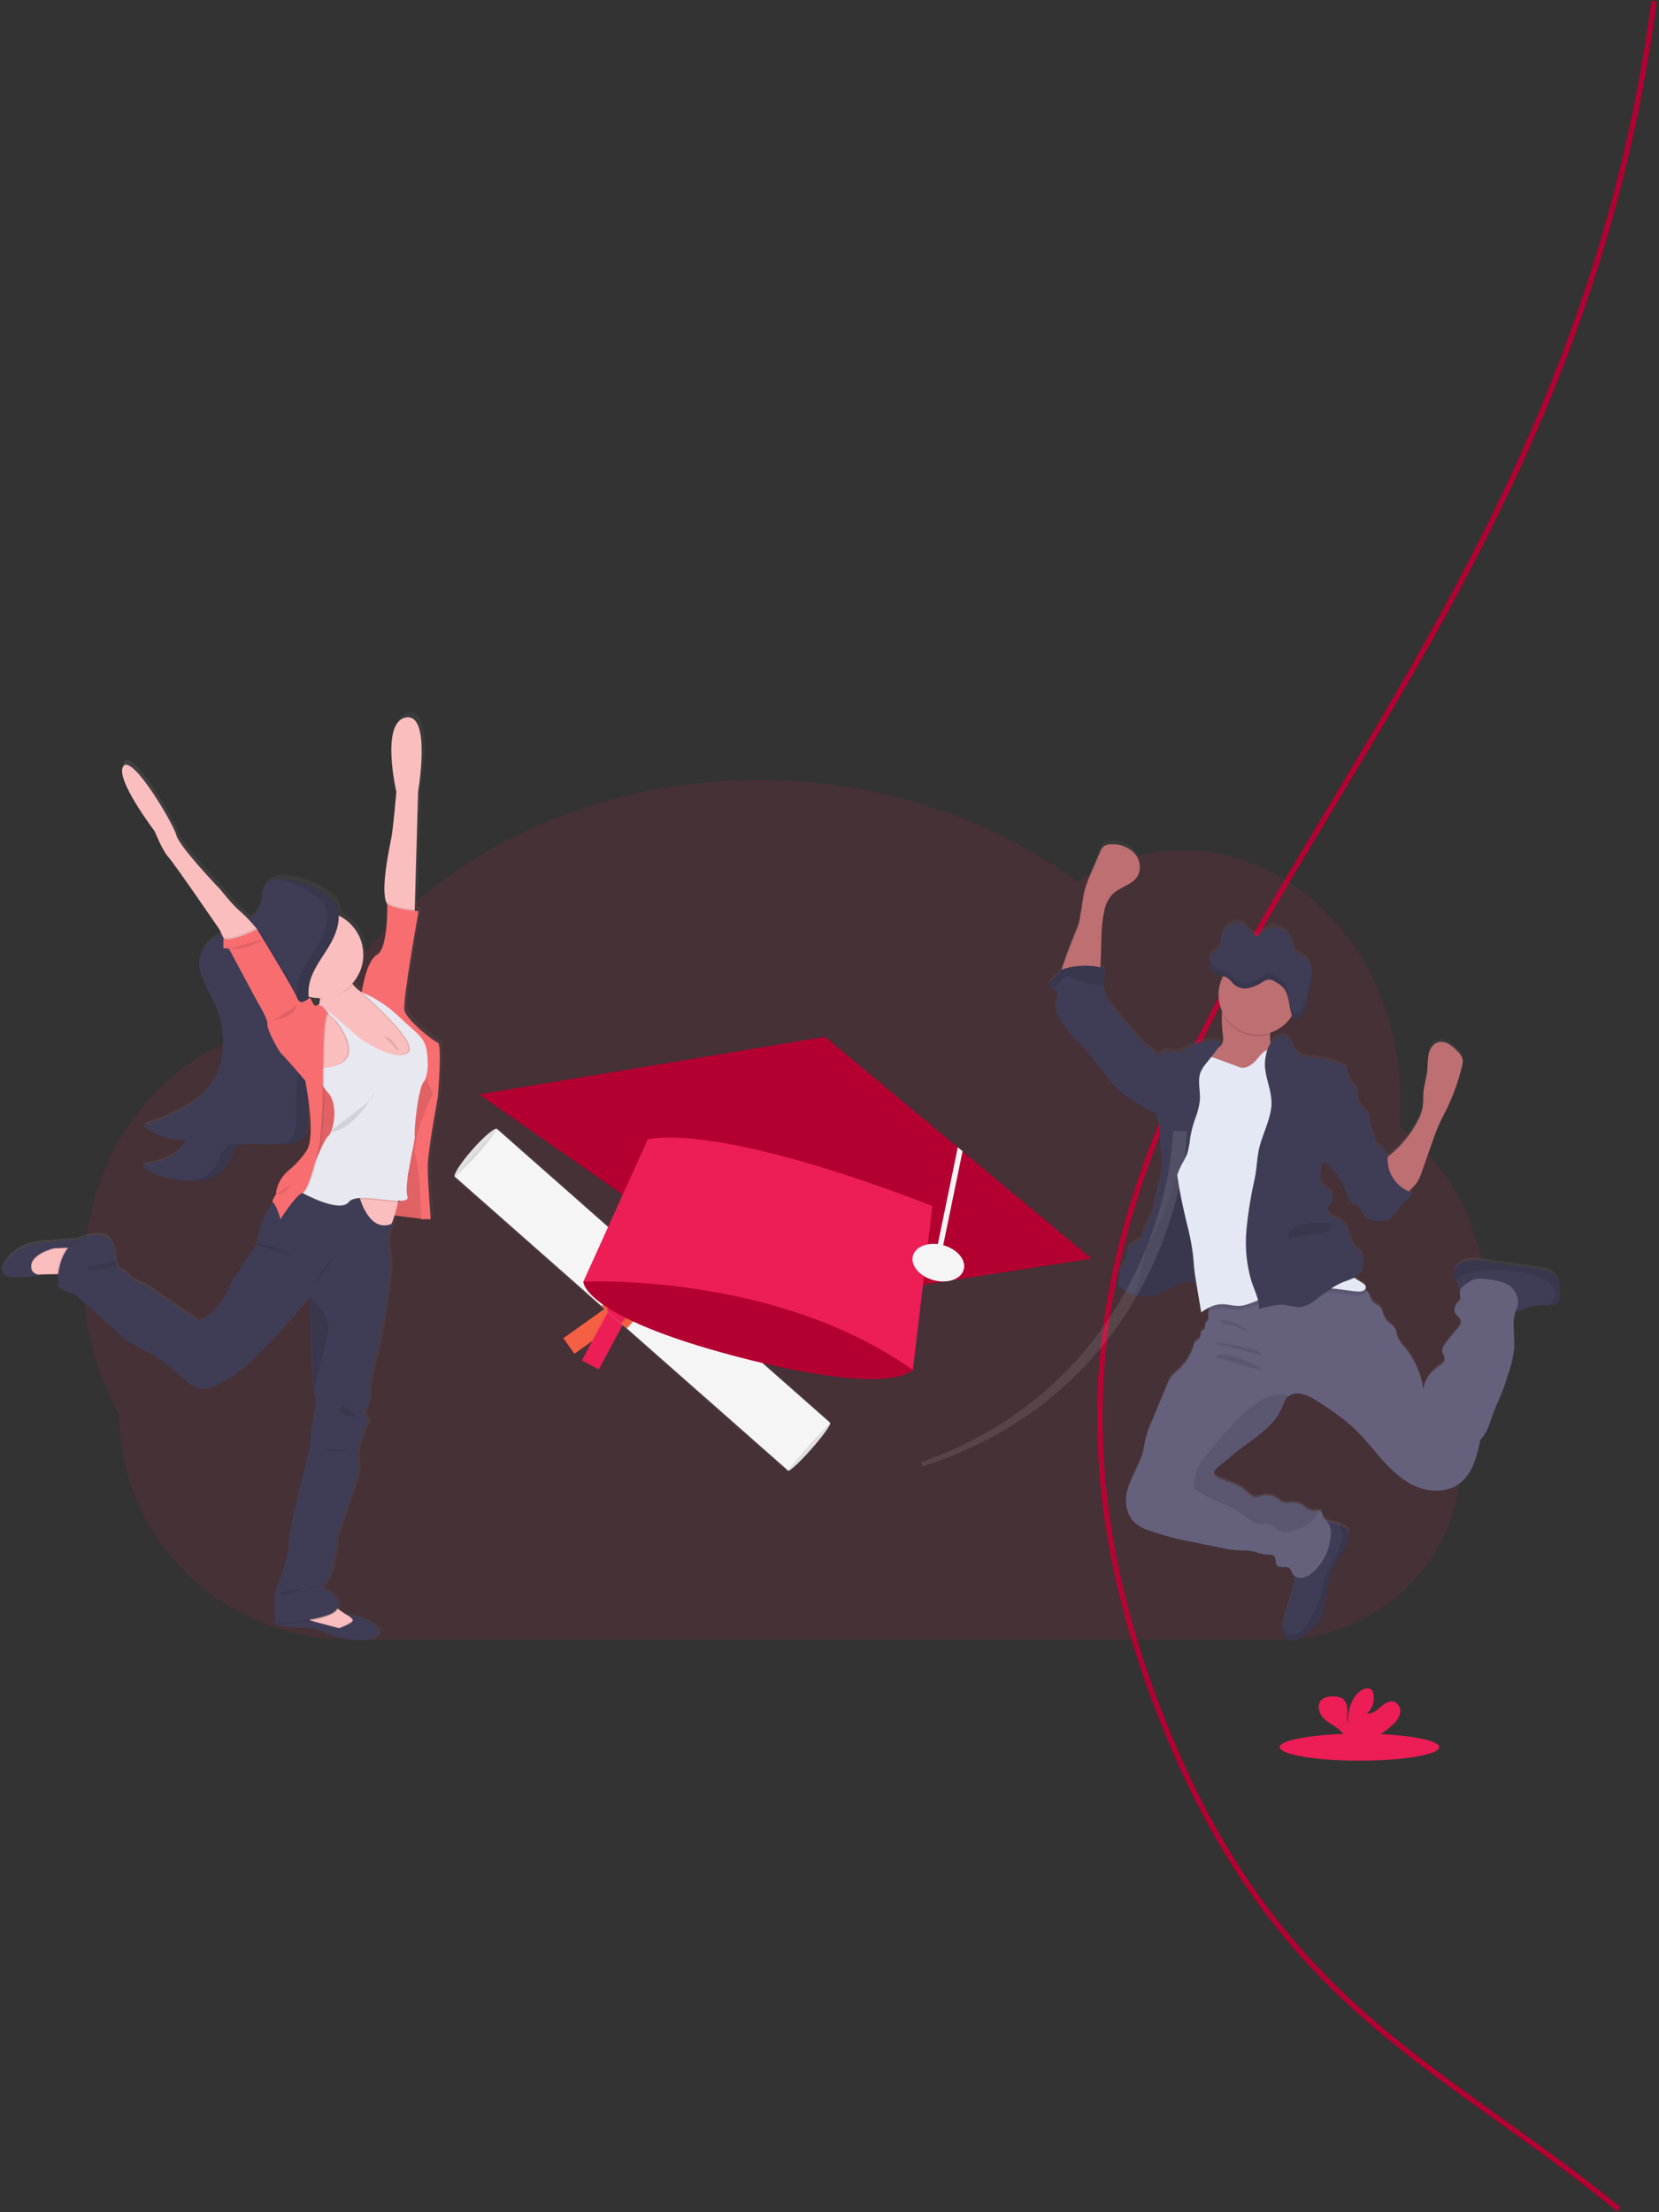 <svg width="619" height="825" viewBox="0 0 619 825" fill="none" xmlns="http://www.w3.org/2000/svg">
<rect x="0" y="0" width="619" height="825" fill="#333333" stroke="none"/>
<path d="M617.158 0.402C578.314 295.094 341.482 390.472 430.065 631.98C472.221 746.912 535.798 768.196 604 824.001" stroke="#B40031" stroke-width="2"/>
<g opacity="0.1">
<path d="M346.97 516.566C357.116 515.912 369.705 508.13 379.493 504.689C391.078 500.626 402.708 496.717 414.385 492.962C455.035 479.884 496.121 468.74 537.642 459.531C541.517 458.669 545.398 457.828 549.285 457.008C543.502 442.583 534.138 429.869 522.079 420.066C522.38 416.827 522.533 413.578 522.538 410.317C522.538 358.852 486.163 317.131 441.275 317.131C427.278 317.166 413.587 321.23 401.837 328.837C370.066 305.207 328.6 290.906 283.23 290.906C218.762 290.906 162.167 319.784 130.098 363.27L280.815 392.06L373.252 409.71C267.872 413.266 162.167 416.801 57.09 408.454C28.485 439.754 23.46 489.554 45.098 527.331C45.098 529.195 45.167 531.043 45.291 532.875C47.968 533.742 50.552 534.583 52.871 535.133C90.094 544.022 127.556 551.462 165.257 557.454C137.473 576.822 103.641 579.566 71.595 587.766C87.845 602.862 109.228 611.214 131.408 611.127H477.174C514.615 611.127 544.962 581.656 544.962 545.298C550.638 534.643 554.37 523.062 555.981 511.098C486.7 518.656 416.557 512.089 346.97 516.566Z" fill="#ED1D55"/>
<path d="M556.516 496.999C556.59 466.59 543.571 438.041 521.615 420.472C521.914 417.235 522.067 413.987 522.074 410.728C522.074 359.263 485.674 317.558 440.792 317.558C426.791 317.593 413.096 321.654 401.34 329.258C369.562 305.618 328.08 291.311 282.7 291.311C208.885 291.311 145.347 329.18 117.169 383.484C115.603 383.384 114.028 383.323 112.439 383.323C67.555 383.323 31.156 425.044 31.156 476.509C31.065 494.457 35.676 512.117 44.53 527.73C44.53 574.03 83.192 611.572 130.864 611.572H476.72C514.165 611.572 544.52 582.097 544.52 545.738C552.473 530.728 556.594 513.985 556.516 496.999Z" fill="#ED1D55"/>
</g>
<path d="M579.779 474.345C578.721 473.533 577.482 472.99 576.168 472.762C574.784 472.444 573.368 472.244 571.968 472.022L553.751 469.395C551.912 469.052 550.037 468.951 548.172 469.095C546.283 469.25 544.534 470.156 543.318 471.611C542.775 472.281 542.478 473.117 542.475 473.979C542.577 474.847 542.859 475.683 543.304 476.435C543.48 476.786 543.631 477.15 543.755 477.523C543.929 478.36 544.147 479.187 544.406 480.002C544.487 480.178 544.591 480.342 544.717 480.49C544.721 480.532 544.721 480.574 544.717 480.616C544.517 481.637 545.161 482.702 544.873 483.687C544.621 484.531 543.8 485.041 543.282 485.744C542.576 486.763 542.547 488.106 543.208 489.155C543.763 490.013 544.769 490.598 545.058 491.582C545.435 492.877 544.414 494.127 543.504 495.126C541.83 496.965 540.282 498.915 538.872 500.964C538.476 501.468 538.22 502.068 538.132 502.703C538.051 503.99 539.286 505.123 539.072 506.403C538.902 507.409 537.918 508.023 537.067 508.623C533.922 510.695 531.399 514.023 531.148 517.79C530.341 511.798 527.858 506.155 523.986 501.512C522.813 500.329 521.907 498.909 521.33 497.346C521.167 496.702 521.138 496.014 520.916 495.393C520.176 493.432 517.823 492.593 516.795 490.783C516.055 489.51 516.055 487.875 515.138 486.758C514.221 485.641 512.778 485.389 511.986 484.309C511.591 483.577 511.254 482.815 510.98 482.03C510.648 481.389 510.181 480.829 509.611 480.387C509.502 480.3 509.389 480.218 509.271 480.143C509.52 479.921 509.662 479.603 509.663 479.27C509.663 478.404 508.805 477.835 508.057 477.405C507.095 476.858 506.157 476.266 505.238 475.651C506.239 475.185 507.106 474.475 507.761 473.587C508.582 472.262 508.922 470.694 508.723 469.148C508.674 467.899 508.208 466.702 507.399 465.748C506.933 465.248 506.348 464.897 505.86 464.431C504.595 463.195 504.166 461.368 503.64 459.681C502.94 457.461 501.857 455.131 499.829 453.954C498.852 453.384 497.713 453.118 496.759 452.519C495.724 451.987 495.149 450.848 495.338 449.7C495.56 448.96 496.248 448.45 496.714 447.821C497.872 446.128 497.453 443.819 495.774 442.642C495.227 442.294 494.553 441.991 494.442 441.355C493.568 441.128 492.901 440.421 492.725 439.535C492.559 438.665 492.559 437.771 492.725 436.901C492.918 435.525 493.108 434.154 493.295 432.787C493.953 433.061 494.694 433.061 495.352 432.787C495.993 433.826 496.736 434.797 497.572 435.687C499.825 438.348 501.58 441.393 502.751 444.677C503.173 445.861 503.602 447.185 504.697 447.814C505.074 448.029 505.504 448.14 505.874 448.369C506.33 448.687 506.722 449.089 507.028 449.553C507.916 450.729 508.804 451.899 509.684 453.075L509.728 453.253C509.752 453.358 509.792 453.46 509.847 453.553C510.011 453.737 510.238 453.854 510.483 453.879C513.206 454.508 516.262 455.085 518.622 453.598C520.753 452.266 521.685 449.632 523.491 447.871C524.771 446.621 526.584 445.651 526.946 443.89C526.514 443.757 526.089 443.601 525.673 443.424C526.043 443.054 526.413 442.624 526.916 442.137C527.647 441.421 528.306 440.635 528.884 439.791C529.509 438.749 530.006 437.636 530.364 436.476C531.789 432.409 533.22 428.343 534.656 424.276C535.337 422.352 536.017 420.414 536.876 418.542C537.764 416.515 538.815 414.569 539.784 412.578C542.285 407.403 544.215 401.971 545.54 396.378C545.775 395.615 545.853 394.812 545.769 394.018C545.423 392.757 544.688 391.637 543.669 390.818C542.738 389.812 541.676 388.934 540.513 388.209C539.334 387.476 537.911 387.247 536.562 387.573C534.668 388.128 533.477 390.066 533.04 392.012C532.761 393.973 532.608 395.95 532.581 397.931C532.315 400.78 531.338 403.531 531.101 406.388C530.975 408.038 531.101 409.71 530.901 411.36C530.537 413.519 529.785 415.595 528.681 417.486C526.282 421.997 523.033 426.002 519.114 429.28C518.663 429.657 518.196 430.02 517.753 430.427C517.764 430.104 517.798 429.783 517.853 429.465C517.531 429.549 517.216 429.66 516.913 429.798C516.95 429.424 516.913 429.047 516.802 428.688C516.21 426.92 513.576 426.468 513.102 424.67C513.023 424.225 512.981 423.775 512.976 423.323C512.82 421.747 511.748 420.415 511.376 418.884C511.036 417.471 511.295 415.924 510.636 414.615C510.075 413.796 509.414 413.05 508.668 412.395C507.779 411.379 507.138 410.171 506.796 408.866C506.696 408.503 506.611 408.126 506.508 407.766C506.621 406.945 506.529 406.109 506.242 405.332C505.569 403.66 503.83 402.587 503.201 400.893C502.713 399.576 502.927 397.933 502.001 396.912C501.509 396.424 500.908 396.061 500.247 395.854C496.861 394.535 493.307 393.696 489.688 393.361C487.661 393.176 485.426 393.072 483.976 391.644C482.282 389.987 482.2 387.005 480.217 385.725C478.471 384.593 475.999 385.425 474.645 387.02C474.442 387.254 474.254 387.501 474.083 387.76C473.836 386.768 473.783 385.738 473.928 384.726C473.928 384.474 473.98 384.216 474.002 383.986C477.343 382.894 480.186 380.649 482.023 377.652V377.696L482.112 377.925C482.327 378.465 482.667 378.983 483.17 379.042C483.505 379.038 483.828 378.92 484.087 378.709C484.533 378.399 484.945 378.042 485.315 377.644C485.502 377.437 485.68 377.222 485.848 377C486.189 376.538 486.482 376.042 486.721 375.52C487.089 374.735 487.338 373.899 487.461 373.041C487.594 372.183 487.609 371.302 487.761 370.441C487.899 369.776 488.08 369.121 488.301 368.48C488.375 368.265 488.449 368.051 488.516 367.836C488.583 367.621 488.679 367.336 488.753 367.096C489.216 365.574 489.465 363.995 489.493 362.405V361.605C489.438 359.508 488.543 357.522 487.007 356.093C485.734 355.05 484.047 354.613 483.115 353.2C482.612 352.158 482.243 351.056 482.015 349.922C481.232 347.212 478.976 345.184 476.199 344.691C474.561 344.512 472.916 344.964 471.599 345.956L471.499 346.037C470.765 346.597 470.143 347.29 469.664 348.079C468.688 347.809 467.794 347.3 467.064 346.599C466.324 345.911 465.754 345.045 465.007 344.379C463.585 343.076 461.566 342.651 459.739 343.269C457.865 344.02 456.465 345.624 455.973 347.583C455.566 349.107 455.64 350.861 454.789 352.133C454.13 353.124 453.05 353.613 452.295 354.515C451.826 355.087 451.506 355.765 451.363 356.491C451.273 356.897 451.231 357.311 451.237 357.727C451.229 357.911 451.244 358.095 451.281 358.275V358.364C451.307 358.567 451.35 358.767 451.407 358.964C451.617 359.714 451.993 360.406 452.507 360.991C452.995 361.55 453.605 361.99 454.29 362.278C454.57 362.387 454.857 362.478 455.148 362.552L456.028 362.752L456.339 362.826C454.185 366.869 454.033 371.684 455.925 375.856C455.911 376.064 455.887 376.272 455.851 376.478C455.731 379.391 455.859 382.309 456.236 385.201C456.474 386.337 456.282 387.521 455.696 388.523C455.376 388.881 455.016 389.201 454.623 389.477C455.023 388.959 455.43 388.449 455.844 387.938C454.67 387 453.152 386.607 451.671 386.858C448.807 387.072 446.027 387.921 443.532 389.344C441.875 390.298 440.173 391.564 438.279 391.344C437.162 391.218 436.059 390.604 434.972 390.9C434.361 391.15 433.79 391.489 433.278 391.906C432.873 392.196 432.385 392.347 431.887 392.335C430.725 390.907 428.927 389.935 427.536 388.776C425.953 387.367 424.504 385.814 423.208 384.137C420.808 381.244 418.421 378.344 416.068 375.421C414.085 372.965 412.05 370.308 411.703 367.164C411.668 366.852 411.65 366.538 411.651 366.224C411.7 364.73 411.888 363.244 412.214 361.785C412.302 361.433 412.302 361.064 412.214 360.712C411.992 359.972 411.141 359.698 410.409 359.536C410.509 358.966 410.572 358.382 410.609 357.827C411.023 351.464 410.572 344.997 411.919 338.767C412.298 336.332 413.363 334.055 414.99 332.204C417.69 329.474 422.212 328.815 424.283 325.582C426.014 322.889 425.326 319.082 423.151 316.703C420.85 314.417 417.67 313.24 414.435 313.477C413.54 313.447 412.656 313.683 411.897 314.158C411.188 314.788 410.657 315.595 410.358 316.496L407.175 324.209C406.255 326.218 405.479 328.29 404.852 330.409C403.964 333.65 403.764 337.068 403.061 340.338C403.061 342.854 401.441 345.991 400.553 348.307C399.562 350.907 398.489 353.486 397.593 356.143C397.371 356.809 396.593 358.784 396.113 360.582C395.932 360.688 395.765 360.814 395.613 360.959C395.227 361.454 394.875 361.976 394.562 362.52C393.889 363.408 392.794 363.881 392.054 364.74C391.314 365.599 391.154 367.174 392.187 367.603C392.396 367.673 392.612 367.721 392.831 367.744C392.966 367.755 393.1 367.778 393.231 367.811C394.341 368.122 394.777 369.52 394.615 370.674C394.453 371.828 393.875 372.894 393.779 374.048C393.579 376.09 394.779 377.992 395.932 379.708C397.127 381.569 398.447 383.346 399.883 385.028C400.926 386.197 402.103 387.248 403.153 388.372C407.153 392.486 410.337 397.295 413.933 401.764C415.227 403.45 416.698 404.992 418.321 406.364C419.381 407.193 420.49 407.956 421.643 408.65L427.829 412.571C428.531 413.084 429.324 413.458 430.167 413.671C430.442 413.708 430.721 413.708 430.996 413.671C431.033 413.856 431.063 414.034 431.107 414.219C431.588 416.158 432.646 417.919 432.764 419.894C432.882 421.869 432.705 423.894 432.845 425.887C432.978 427.729 433.385 429.587 433.489 431.399C433.696 434.891 432.838 438.339 432.009 441.758C430.759 446.758 430.004 451.865 427.57 456.401C426.757 457.575 426.248 458.932 426.09 460.352C426.083 460.526 426.097 460.7 426.134 460.87L425.024 461.499C424.698 461.684 424.373 461.869 424.077 462.061C422.671 462.978 421.169 463.992 420.592 465.576C420.126 466.856 420.34 468.321 419.778 469.564C419.751 469.62 419.722 469.674 419.689 469.727C419.097 470.881 417.921 471.74 417.654 473.005C417.454 473.974 417.839 475.005 417.654 475.965V476.002C417.486 476.485 417.352 476.98 417.254 477.482C417.246 477.646 417.261 477.81 417.298 477.97C417.439 478.531 417.749 479.034 418.186 479.413C418.453 479.669 418.743 479.899 419.052 480.101C419.368 480.308 419.694 480.501 420.029 480.678L420.221 480.778C420.502 480.926 420.783 481.067 421.072 481.2L421.264 481.281C421.597 481.429 421.937 481.562 422.278 481.681L422.515 481.755C422.781 481.844 423.055 481.925 423.329 481.992L423.514 482.051L423.684 482.088L424.424 482.243L424.698 482.295C425.023 482.349 425.357 482.393 425.698 482.428H425.998C426.25 482.428 426.498 482.465 426.738 482.472H428.092C428.442 482.461 428.79 482.427 429.135 482.372H429.246C429.557 482.328 429.867 482.272 430.178 482.209L430.415 482.157C430.704 482.09 430.992 482.024 431.281 481.935L431.437 481.891C431.785 481.791 432.137 481.676 432.473 481.543C433.651 481.059 434.793 480.493 435.891 479.849C436.631 479.442 437.371 479.028 438.111 478.649C438.66 478.372 439.223 478.125 439.798 477.909C441.197 477.311 442.72 477.057 444.237 477.169C444.986 477.271 445.728 477.421 446.457 477.62V477.864C447.057 481.415 447.651 484.967 448.24 488.519C449.209 487.822 450.233 487.206 451.303 486.677C451.103 487.213 450.971 487.773 450.911 488.342C450.867 488.782 450.867 489.226 450.911 489.666C451.094 490.347 451.02 491.071 450.704 491.701C450.445 492.041 449.964 492.234 449.824 492.618C449.721 493.011 449.696 493.421 449.75 493.824C449.687 494.775 448.939 495.536 447.989 495.615C448.425 496.841 447.963 498.206 446.872 498.915C446.563 499.064 446.274 499.253 446.014 499.477C445.759 499.803 445.588 500.187 445.514 500.594C444.536 504.258 442.525 507.563 439.72 510.116C438.668 510.944 437.708 511.882 436.857 512.916C436.331 513.715 435.896 514.572 435.562 515.469C433.589 520.293 431.586 525.12 429.554 529.949C428.319 532.603 427.453 535.414 426.979 538.303C426.091 546.279 418.988 553.042 420.32 560.959C420.589 562.937 421.387 564.805 422.629 566.368C424.255 568.07 426.294 569.322 428.548 570.001C434.248 572.221 440.268 573.434 446.261 574.655L455.673 576.586C457.52 577.011 459.394 577.307 461.281 577.474C463.553 577.629 465.881 577.415 468.096 577.992C469.42 578.49 470.791 578.855 472.188 579.08C473.402 579.147 474.896 578.888 475.614 579.88C476.332 580.872 475.777 582.18 476.457 583.062C477.557 584.462 480.223 583.062 481.415 584.379C481.741 584.885 481.99 585.436 482.155 586.014C482.336 586.371 482.588 586.688 482.895 586.946C482.968 587.363 482.997 587.787 482.984 588.211C482.83 589.929 482.472 591.623 481.918 593.257C481.03 596.261 480.145 599.268 479.262 602.277C478.925 603.339 478.678 604.428 478.522 605.532C478.466 606.068 478.466 606.609 478.522 607.145C478.601 608.831 479.631 610.326 481.178 611C482.39 611.321 483.68 611.162 484.778 610.556C485.837 610.003 486.83 609.332 487.738 608.556C489.376 607.315 490.816 605.831 492.007 604.156C495.707 598.622 494.507 591.134 497.107 585.015C498.831 580.931 502.19 577.615 503.307 573.31C503.569 572.49 503.599 571.615 503.396 570.779C502.93 569.299 501.354 568.456 499.881 567.923H499.801C498.591 567.492 497.356 567.139 496.101 566.865C495.79 566.798 495.472 566.747 495.154 566.695C494.45 566.122 493.89 565.392 493.519 564.564C493.461 564.124 493.344 563.693 493.171 563.284C492.932 562.926 492.535 562.705 492.105 562.692C491.365 562.618 490.374 562.884 489.567 562.825C487.917 562.707 486.822 561.086 485.342 560.339C483.86 559.762 482.247 559.606 480.681 559.888C480.118 559.966 479.544 559.932 478.994 559.788C478.337 559.485 477.736 559.072 477.218 558.567C475.372 557.13 472.957 556.645 470.699 557.257C469.991 557.542 469.241 557.711 468.479 557.757C467.036 557.676 466.015 556.388 464.95 555.412C462.035 552.741 457.884 552.038 454.35 550.284C453.808 550.081 453.356 549.691 453.077 549.184C452.67 548.178 453.588 547.171 454.416 546.484L460.498 541.431C467.157 535.897 475.481 531.731 478.574 523.614C478.896 522.526 479.397 521.498 480.054 520.573C480.293 520.29 480.569 520.042 480.875 519.833C482.22 518.961 483.851 518.643 485.425 518.945C487.344 519.374 489.162 520.168 490.782 521.283C493.431 522.883 496.008 524.609 498.514 526.462C500.996 528.235 503.357 530.173 505.58 532.262C509.465 535.962 512.698 540.349 516.316 544.337C519.934 548.325 524.07 552.047 529.094 553.956C534.118 555.865 540.194 555.784 544.506 552.58C549.486 548.88 551.084 542.266 552.342 536.199C555.117 533.521 555.953 529.444 557.307 525.84C558.158 523.554 559.245 521.401 560.163 519.122C561.258 516.444 562.116 513.676 562.975 510.916C563.948 508.144 564.608 505.273 564.943 502.355C565.298 497.745 564.063 492.84 565.357 488.511C567.037 487.963 568.686 487.329 570.3 486.611C572.8 485.79 575.479 485.923 578.128 485.938H578.298C579.209 486.034 580.126 485.817 580.898 485.324C581.68 484.469 582.069 483.326 581.971 482.172C582.08 479.362 581.901 476.18 579.779 474.345ZM472.579 348.132C471.967 348.283 471.334 348.328 470.707 348.265L472.579 348.132Z" fill="url(#paint0_linear_1_109)"/>
<path d="M475.49 394.939C474.594 395.7 473.544 396.258 472.412 396.574L467.166 398.453C464.317 399.474 461.343 400.502 458.339 400.133C456.659 399.926 449.46 398.868 448.373 397.558C446.715 395.531 452.524 392.549 454.507 390.84C454.957 390.515 455.373 390.147 455.75 389.74C456.353 388.75 456.547 387.563 456.29 386.433C455.914 383.546 455.785 380.633 455.905 377.724C455.964 377.031 456.064 376.341 456.205 375.66C456.945 372.26 460.112 373.499 462.613 374.402C465.624 375.38 468.535 376.641 471.307 378.168C472.152 378.603 472.886 379.226 473.453 379.988C474.553 381.645 474.112 383.821 473.934 385.907C473.779 387.527 473.786 389.081 474.8 390.258C475.311 390.708 475.779 391.203 476.2 391.738C476.686 392.846 476.399 394.141 475.49 394.939Z" fill="#BE6F72"/>
<path d="M403.024 341.614C403.764 338.336 403.924 334.955 404.815 331.707C405.442 329.595 406.218 327.53 407.138 325.529L410.401 317.915C410.699 317.016 411.23 316.211 411.94 315.584C412.701 315.113 413.584 314.875 414.478 314.903C417.71 314.677 420.884 315.85 423.194 318.122C425.369 320.467 426.057 324.263 424.326 326.949C422.254 330.182 417.733 330.833 415.033 333.556C413.408 335.402 412.342 337.674 411.962 340.104C410.615 346.319 411.062 352.764 410.653 359.112C410.52 361.088 410.135 363.344 408.433 364.365C407.404 364.869 406.261 365.091 405.118 365.009L400.264 365.09C399.45 365.09 396.498 365.601 395.958 364.99C395.011 363.917 397.172 358.575 397.564 357.384C398.437 354.743 399.51 352.168 400.524 349.571C401.402 347.252 403.024 344.122 403.024 341.614Z" fill="#BE6F72"/>
<path d="M503.244 574.061C502.127 578.338 498.768 581.667 497.044 585.744C494.444 591.844 495.616 599.314 491.944 604.833C490.754 606.509 489.314 607.992 487.675 609.233C486.766 610.005 485.773 610.673 484.715 611.223C483.617 611.829 482.327 611.988 481.115 611.667C479.57 610.994 478.54 609.503 478.459 607.819C478.404 607.285 478.404 606.747 478.459 606.214C478.615 605.112 478.862 604.026 479.199 602.966C480.087 599.972 480.972 596.972 481.855 593.966C482.408 592.337 482.765 590.648 482.921 588.935C483.021 587.07 481.833 584.643 482.336 582.905C482.565 582.121 483.424 581.425 483.816 580.767C484.373 579.819 484.801 578.802 485.089 577.741C485.696 575.677 486.11 573.472 487.383 571.733C488.214 570.702 489.185 569.793 490.269 569.033C491.069 568.332 492.006 567.805 493.021 567.487C494.006 567.314 495.017 567.362 495.981 567.628C497.236 567.896 498.472 568.247 499.681 568.679H499.748C501.228 569.212 502.796 570.033 503.263 571.528C503.491 572.358 503.485 573.235 503.244 574.061Z" fill="#3F3D56"/>
<path d="M581.97 483.098C582.072 484.251 581.683 485.393 580.897 486.243C580.125 486.737 579.208 486.953 578.297 486.857H578.097C575.456 486.857 572.77 486.709 570.269 487.53C568.369 488.159 566.621 489.313 564.638 489.543C561.908 489.854 559.338 488.359 556.921 487.057C554.643 485.83 552.304 484.718 549.914 483.727C548.345 483.083 545.142 482.669 544.387 480.952C544.129 480.14 543.911 479.315 543.736 478.481C543.612 478.108 543.461 477.744 543.285 477.393C542.841 476.643 542.559 475.809 542.456 474.944C542.459 474.081 542.757 473.246 543.3 472.576C544.519 471.133 546.263 470.235 548.146 470.082C550.011 469.938 551.886 470.039 553.725 470.382L571.941 473.001C573.347 473.201 574.76 473.401 576.141 473.741C577.455 473.969 578.694 474.512 579.752 475.324C581.904 477.127 582.081 480.301 581.97 483.098Z" fill="#3F3D56"/>
<path d="M565.958 487.835C563.738 492.519 565.337 498.06 564.937 503.235C564.602 506.145 563.942 509.009 562.969 511.773C562.111 514.525 561.252 517.285 560.157 519.956C559.24 522.176 558.152 524.395 557.301 526.656C555.947 530.267 555.081 534.329 552.336 537.015C551.078 543.067 549.48 549.682 544.5 553.352C540.172 556.552 534.141 556.659 529.088 554.728C524.035 552.797 519.928 549.097 516.31 545.109C512.692 541.121 509.458 536.778 505.574 533.063C503.348 530.974 500.982 529.038 498.493 527.27C495.987 525.45 493.41 523.738 490.761 522.135C489.139 521.025 487.321 520.234 485.404 519.804C483.83 519.502 482.199 519.82 480.854 520.692C480.548 520.901 480.272 521.15 480.033 521.432C479.374 522.354 478.874 523.379 478.553 524.466C475.445 532.561 467.107 536.719 460.448 542.239L454.366 547.278C453.537 547.966 452.62 548.972 453.027 549.971C453.307 550.476 453.759 550.865 454.3 551.066C457.837 552.812 461.988 553.515 464.9 556.179C465.966 557.156 466.986 558.443 468.429 558.517C469.191 558.471 469.941 558.302 470.649 558.017C472.905 557.406 475.318 557.887 477.167 559.317C477.685 559.822 478.286 560.235 478.943 560.538C479.493 560.682 480.067 560.716 480.63 560.638C482.196 560.375 483.804 560.53 485.291 561.089C486.704 561.789 487.866 563.449 489.516 563.568C490.322 563.627 491.284 563.361 492.054 563.435C492.484 563.448 492.881 563.669 493.12 564.027C493.293 564.434 493.41 564.862 493.468 565.3C493.768 566.343 494.793 566.98 495.458 567.838C496.374 569.249 496.753 570.943 496.524 572.61C496.189 577.815 493.869 582.694 490.042 586.239C488.956 587.349 487.57 588.121 486.054 588.459C484.497 588.784 482.906 588.078 482.103 586.705C481.938 586.129 481.689 585.58 481.363 585.077C480.172 583.767 477.501 585.158 476.405 583.76C475.724 582.887 476.213 581.488 475.561 580.586C474.909 579.684 473.341 579.846 472.135 579.794C470.739 579.565 469.368 579.201 468.043 578.706C465.823 578.129 463.5 578.343 461.229 578.188C459.342 578.021 457.468 577.725 455.621 577.3L446.209 575.376C440.188 574.318 434.263 572.766 428.496 570.737C426.254 570.034 424.221 568.789 422.577 567.111C421.337 565.551 420.54 563.685 420.269 561.711C418.93 553.835 426.03 547.085 426.93 539.135C427.401 536.253 428.267 533.449 429.505 530.804C431.512 525.99 433.515 521.173 435.513 516.354C435.836 515.457 436.258 514.598 436.771 513.794C437.621 512.762 438.579 511.826 439.63 511C442.434 508.456 444.446 505.158 445.424 501.5C445.498 501.093 445.669 500.709 445.924 500.383C446.186 500.163 446.474 499.977 446.782 499.828C447.87 499.12 448.332 497.759 447.899 496.535C448.849 496.456 449.597 495.695 449.66 494.744C449.606 494.343 449.631 493.935 449.734 493.544C449.912 493.159 450.355 492.967 450.615 492.627C450.931 492 451.004 491.278 450.822 490.6C450.778 490.16 450.778 489.716 450.822 489.276C450.984 487.709 451.685 486.247 452.805 485.14C454.573 483.401 457.089 483.853 459.531 483.44C461.966 482.914 464.343 482.154 466.631 481.169C473.051 478.639 479.811 477.076 486.69 476.53C493.603 475.986 500.546 477.092 506.948 479.756C507.88 480.133 508.758 480.631 509.56 481.236C510.13 481.675 510.597 482.233 510.929 482.871C511.202 483.654 511.539 484.413 511.935 485.142C512.727 486.222 514.221 486.57 515.087 487.591C515.953 488.612 516.027 490.336 516.744 491.601C517.772 493.406 520.155 494.242 520.865 496.201C521.087 496.823 521.117 497.501 521.279 498.147C521.842 499.714 522.75 501.135 523.935 502.305C527.814 506.944 530.297 512.589 531.097 518.583C531.334 514.832 533.857 511.51 537.016 509.438C537.867 508.883 538.851 508.269 539.021 507.263C539.236 505.99 538 504.863 538.081 503.563C538.171 502.931 538.426 502.334 538.821 501.832C540.231 499.788 541.779 497.843 543.453 496.009C544.363 495.009 545.384 493.789 545.007 492.472C544.719 491.488 543.712 490.911 543.157 490.052C542.497 489.007 542.526 487.667 543.231 486.652C543.749 485.952 544.57 485.439 544.822 484.603C545.111 483.619 544.467 482.553 544.667 481.54C544.938 480.728 545.475 480.032 546.191 479.565C547.173 478.671 548.289 477.937 549.498 477.39C551.451 476.65 553.627 476.924 555.698 477.212C559.161 477.693 563.045 478.433 564.998 481.333C566.254 483.142 566.89 485.895 565.958 487.835Z" fill="#65617D"/>
<path opacity="0.1" d="M581.969 483.098C582.071 484.251 581.682 485.393 580.896 486.243C580.124 486.737 579.207 486.953 578.296 486.857H578.096C578.396 485.318 580.271 484.438 580.596 482.876C580.709 481.906 580.414 480.934 579.782 480.19C578.199 478.052 575.653 476.868 573.123 476.002C565.974 473.551 558.316 472.978 550.882 474.337C548.861 474.667 546.894 475.272 545.037 476.137C544.422 476.522 543.829 476.942 543.261 477.395C542.817 476.645 542.535 475.811 542.432 474.946C542.435 474.083 542.733 473.248 543.276 472.578C544.495 471.135 546.239 470.237 548.122 470.084C549.987 469.94 551.862 470.041 553.701 470.384L571.917 473.003C573.329 473.179 574.73 473.426 576.117 473.743C577.431 473.971 578.67 474.514 579.728 475.326C581.903 477.127 582.08 480.301 581.969 483.098Z" fill="black"/>
<path opacity="0.1" d="M503.244 574.062C502.127 578.339 498.768 581.668 497.044 585.745C494.444 591.845 495.616 599.315 491.944 604.834C490.754 606.509 489.314 607.993 487.675 609.234C486.766 610.006 485.773 610.674 484.715 611.224C483.617 611.83 482.327 611.989 481.115 611.668C479.57 610.995 478.54 609.503 478.459 607.82C478.403 607.286 478.403 606.748 478.459 606.214L478.503 606.333C479.147 607.887 480.197 609.514 481.855 609.788C483.112 609.878 484.351 609.441 485.273 608.582C487.715 606.621 489.135 603.699 490.489 600.882C491.548 598.849 492.387 596.709 492.989 594.497C493.289 593.239 493.425 591.952 493.729 590.697C495.135 584.585 499.922 579.597 500.98 573.405C501.066 572.979 501.086 572.542 501.039 572.11C500.9 571.546 500.686 571.004 500.403 570.497C500.146 569.924 499.957 569.323 499.841 568.706C501.321 569.239 502.889 570.06 503.356 571.555C503.547 572.386 503.506 573.254 503.237 574.063L503.244 574.062Z" fill="black"/>
<path opacity="0.1" d="M492.072 563.451C491.387 565.241 490.235 566.815 488.735 568.009C486.629 569.614 484.163 570.681 481.551 571.117C480.335 571.427 479.059 571.412 477.851 571.073C476.208 570.503 475.024 568.964 473.345 568.52C472.145 568.194 470.859 568.483 469.645 568.305C467.462 568.005 465.768 566.337 464.007 565.005C458.613 560.95 451.532 559.641 446.138 555.586C445.898 555.438 445.699 555.232 445.561 554.986C445.458 554.72 445.42 554.433 445.45 554.15C445.47 551.691 446.023 549.265 447.07 547.04C447.928 545.487 448.95 544.031 450.118 542.697C454.95 536.778 459.803 530.814 465.589 525.82C467.931 523.614 470.701 521.914 473.728 520.826C475.428 520.301 478.789 519.805 480.861 520.693C480.556 520.902 480.279 521.151 480.04 521.433C479.381 522.355 478.881 523.38 478.56 524.467C475.445 532.567 467.106 536.727 460.447 542.247L454.365 547.286C453.536 547.974 452.619 548.98 453.026 549.979C453.305 550.486 453.757 550.876 454.299 551.079C457.836 552.825 461.987 553.528 464.899 556.192C465.964 557.169 466.986 558.456 468.428 558.53C469.19 558.484 469.94 558.315 470.648 558.03C472.905 557.419 475.318 557.9 477.167 559.33C477.685 559.835 478.286 560.248 478.943 560.551C479.493 560.695 480.067 560.729 480.63 560.651C482.196 560.388 483.804 560.543 485.291 561.102C486.704 561.802 487.866 563.462 489.516 563.581C490.34 563.644 491.302 563.363 492.072 563.451Z" fill="black"/>
<path d="M424.022 463.032C422.616 463.932 421.122 464.956 420.544 466.524C420.07 467.804 420.292 469.269 419.723 470.512C419.154 471.755 417.873 472.621 417.592 473.953C417.392 474.922 417.784 475.943 417.592 476.913C417.425 477.417 417.289 477.931 417.185 478.452C417.111 479.552 418.058 480.452 418.985 481.064C422.978 483.661 427.967 484.21 432.429 482.544C434.363 481.679 436.249 480.713 438.082 479.651C439.929 478.587 442.042 478.074 444.171 478.171C445.392 478.304 446.561 478.748 447.782 478.911C449.006 479.153 450.27 478.776 451.163 477.905C451.54 477.384 451.793 476.784 451.903 476.151C452.768 472.027 452.626 467.755 451.489 463.698C450.512 459.614 449.032 455.685 447.989 451.623C447.393 448.575 446.542 445.583 445.444 442.678C444.208 439.829 442.129 437.178 439.221 436.093C438.992 435.979 438.732 435.944 438.481 435.993C438.295 436.071 438.13 436.193 438 436.348C435.7 438.786 433.966 441.701 432.924 444.887C431.762 448.431 431.444 452.187 430.379 455.749C429.92 457.229 429.328 459.212 428.159 460.344C426.871 461.372 425.485 462.272 424.022 463.032Z" fill="#3F3D56"/>
<path opacity="0.1" d="M451.924 476.129C451.8 476.764 451.534 477.363 451.147 477.882C450.257 478.757 448.989 479.132 447.766 478.882C446.553 478.734 445.384 478.282 444.166 478.142C442.037 478.043 439.924 478.557 438.077 479.622C436.183 480.569 434.377 481.746 432.417 482.508C429.549 483.596 426.415 483.774 423.442 483.019C421.863 482.622 420.362 481.962 419.003 481.066C418.071 480.459 417.131 479.586 417.203 478.454C417.307 477.935 417.442 477.423 417.61 476.922C417.802 475.953 417.417 474.932 417.61 473.962C417.891 472.63 419.178 471.742 419.741 470.514C420.304 469.286 420.089 467.814 420.555 466.533C421.132 464.957 422.634 463.943 424.04 463.033C425.522 462.264 426.928 461.357 428.24 460.325C428.385 460.153 428.516 459.97 428.632 459.778C429.443 458.527 430.038 457.149 430.393 455.701C431.481 452.135 431.777 448.383 432.931 444.832C433.978 441.649 435.714 438.737 438.014 436.301C438.137 436.142 438.301 436.019 438.488 435.946C438.738 435.895 438.997 435.926 439.228 436.035C442.128 437.135 444.208 439.779 445.451 442.628C446.536 445.535 447.387 448.524 447.996 451.566C449.032 455.628 450.519 459.572 451.496 463.649C452.473 467.726 452.952 472.063 451.924 476.129Z" fill="black"/>
<path opacity="0.1" d="M473.929 385.89C466.724 388.178 458.953 384.669 455.905 377.751C455.964 377.058 456.064 376.368 456.205 375.687C456.945 372.287 460.112 373.526 462.612 374.429C465.623 375.407 468.534 376.668 471.306 378.195C472.151 378.63 472.885 379.253 473.452 380.015C474.545 381.65 474.107 383.825 473.929 385.89Z" fill="black"/>
<path d="M469.46 385.845C477.633 385.845 484.258 379.22 484.258 371.047C484.258 362.874 477.633 356.249 469.46 356.249C461.287 356.249 454.662 362.874 454.662 371.047C454.662 379.22 461.287 385.845 469.46 385.845Z" fill="#BE6F72"/>
<path opacity="0.1" d="M509.614 481.629C509.614 482.857 507.949 483.249 506.714 483.183C502.275 482.924 497.931 481.703 493.536 482.073C487.979 482.573 482.874 485.647 477.302 485.928C475.156 486.039 472.974 485.721 470.858 486.113C468.12 486.624 465.679 488.288 462.889 488.525C460.47 488.732 458.08 487.825 455.66 487.918C453.968 488.02 452.319 488.492 450.829 489.299C450.991 487.732 451.692 486.27 452.812 485.163C454.58 483.424 457.096 483.876 459.538 483.463C461.973 482.937 464.35 482.177 466.638 481.192C473.058 478.662 479.818 477.099 486.697 476.553C493.606 476.002 500.546 477.099 506.948 479.753C507.88 480.13 508.758 480.628 509.56 481.233C509.601 481.361 509.619 481.495 509.614 481.629Z" fill="black"/>
<path d="M462.615 398.069L456.622 395.849L454.092 394.917C453.061 394.485 451.976 394.196 450.866 394.059C447.966 393.837 445.235 395.768 443.689 398.232C442.287 400.791 441.395 403.598 441.063 406.497C440.382 410.414 439.805 414.345 439.332 418.291C438.822 421.854 438.562 425.449 438.555 429.049C438.725 438.209 440.664 447.243 442.795 456.159C443.839 460.112 444.627 464.128 445.155 468.182C445.332 469.854 445.414 471.534 445.591 473.213C445.783 475.1 446.091 476.964 446.405 478.836L448.188 489.468C450.408 487.892 452.931 486.508 455.661 486.427C458.08 486.338 460.478 487.241 462.89 487.034C465.665 486.805 468.121 485.14 470.859 484.634C472.975 484.242 475.159 484.553 477.311 484.449C482.875 484.168 487.988 481.09 493.537 480.594C497.937 480.194 502.312 481.437 506.722 481.694C507.95 481.768 509.615 481.376 509.615 480.14C509.615 479.282 508.757 478.712 508.009 478.283C504.486 476.162 501.134 473.77 497.983 471.128C495.068 468.819 492.108 466.452 490.103 463.328C485.271 455.818 486.929 445.659 482.803 437.735C479.451 431.298 482.803 422.863 482.803 415.605C483.274 409.932 482.299 404.232 479.969 399.039L477.091 391.751C477.031 391.538 476.914 391.346 476.751 391.196C476.558 391.063 476.328 390.993 476.093 390.996C474.364 390.892 472.66 391.439 471.313 392.528C469.959 393.628 469.093 395.214 467.761 396.361C466.308 397.625 464.428 398.735 462.615 398.069Z" fill="#E3E8F4"/>
<path d="M472.287 393.866C472.6 391.801 473.402 389.84 474.625 388.147C475.979 386.564 478.45 385.728 480.197 386.86C482.18 388.147 482.261 391.122 483.956 392.779C485.436 394.2 487.656 394.311 489.668 394.496C493.287 394.825 496.841 395.662 500.226 396.982C500.887 397.187 501.488 397.547 501.98 398.033C502.905 399.084 502.72 400.697 503.18 402.006C503.809 403.693 505.548 404.766 506.221 406.445C506.961 408.31 506.221 410.396 505.599 412.312C504.482 415.753 503.779 419.326 502.691 422.782C501.728 426.298 499.955 429.539 497.512 432.245C496.387 433.399 494.712 434.465 493.235 433.777L492.665 437.883C492.499 438.751 492.499 439.642 492.665 440.51C492.84 441.396 493.507 442.103 494.381 442.33C494.492 442.966 495.165 443.27 495.713 443.617C496.529 444.175 497.088 445.037 497.265 446.01C497.441 446.983 497.221 447.986 496.653 448.796C496.187 449.425 495.499 449.921 495.277 450.668C495.085 451.815 495.661 452.954 496.698 453.48C497.66 454.072 498.792 454.346 499.769 454.915C501.796 456.084 502.884 458.385 503.579 460.615C504.097 462.302 504.526 464.13 505.799 465.358C506.287 465.824 506.872 466.179 507.338 466.668C508.146 467.622 508.611 468.819 508.662 470.068C508.864 471.614 508.525 473.183 507.7 474.507C506.22 476.623 503.46 477.252 501.041 478.207C497.112 479.82 493.879 482.707 490.416 485.162C489.006 486.298 487.344 487.079 485.569 487.441C483.169 487.759 480.812 486.701 478.399 486.605C476.956 486.618 475.52 486.807 474.122 487.167L469.683 488.129C469.92 484.688 468.026 481.241 466.968 477.963C465.104 471.732 464.461 465.2 465.074 458.726C465.691 452.268 466.724 445.857 468.167 439.533C469.077 435.094 468.988 430.454 470.387 426.141C471.696 421.99 473.569 418.002 474.257 413.681C475.379 406.693 470.703 400.762 472.287 393.866Z" fill="#3F3D56"/>
<path d="M505.945 407.547C506.353 408.297 506.64 409.107 506.796 409.947C507.138 411.25 507.779 412.456 508.668 413.469C509.412 414.126 510.073 414.871 510.636 415.689C511.317 416.976 511.058 418.545 511.376 419.951C511.746 421.483 512.819 422.814 512.976 424.39C512.981 424.842 513.023 425.292 513.102 425.737C513.583 427.528 516.217 427.957 516.802 429.747C517.194 430.909 516.521 432.174 516.647 433.395C516.739 433.772 516.762 434.163 516.714 434.549C516.547 434.985 516.253 435.361 515.87 435.629C513.422 437.968 511.727 440.985 511.002 444.293C510.288 447.584 509.912 450.939 509.881 454.306L506.988 450.481C506.682 450.017 506.29 449.615 505.834 449.297C505.464 449.075 505.034 448.964 504.657 448.742C503.557 448.12 503.133 446.803 502.711 445.62C501.54 442.343 499.785 439.304 497.532 436.652C496.356 435.268 494.987 433.877 494.732 432.079C494.655 431.253 494.699 430.42 494.865 429.608C495.605 424.762 496.396 419.797 498.757 415.498C499.857 413.485 501.288 411.665 502.346 409.623C503.052 408.272 504.051 404.75 505.945 407.547Z" fill="#3F3D56"/>
<path d="M432.953 412.201C432.967 412.824 432.808 413.438 432.494 413.977C431.917 414.645 431.013 414.931 430.156 414.717C429.313 414.504 428.519 414.13 427.818 413.617C425.756 412.315 423.694 411.01 421.632 409.703C420.481 409.009 419.372 408.248 418.31 407.424C416.687 406.054 415.216 404.513 413.922 402.829C410.322 398.39 407.144 393.573 403.142 389.511C402.054 388.401 400.922 387.336 399.872 386.174C398.436 384.495 397.116 382.72 395.921 380.862C394.767 379.153 393.568 377.262 393.768 375.216C393.886 374.062 394.441 372.996 394.604 371.849C394.767 370.702 394.33 369.304 393.22 368.993C393.089 368.96 392.955 368.937 392.82 368.926C392.601 368.902 392.385 368.855 392.176 368.785C391.148 368.356 391.303 366.765 392.043 365.929C392.783 365.093 393.878 364.629 394.551 363.709C394.864 363.165 395.216 362.643 395.602 362.148C396.097 361.723 396.689 361.426 397.326 361.282C401.594 360.023 406.108 359.851 410.459 360.782C411.199 360.945 412.042 361.241 412.264 361.958C412.353 362.307 412.353 362.673 412.264 363.023C411.938 364.482 411.75 365.968 411.702 367.462C411.701 367.773 411.718 368.084 411.754 368.394C412.102 371.531 414.136 374.187 416.119 376.637C418.472 379.552 420.862 382.445 423.259 385.331C424.555 387.003 426.004 388.551 427.587 389.955C429.067 391.183 430.987 392.175 432.137 393.755C433.077 395.028 432.773 396.766 432.877 398.298C433.222 402.925 433.248 407.57 432.953 412.201Z" fill="#3F3D56"/>
<path d="M526.921 443.07C527.652 442.359 528.311 441.579 528.889 440.739C529.511 439.699 530.008 438.589 530.369 437.432L534.66 425.261C535.341 423.337 536.022 421.406 536.88 419.534C537.768 417.514 538.818 415.568 539.788 413.615C542.281 408.474 544.209 403.078 545.537 397.522C545.771 396.758 545.849 395.956 545.766 395.162C545.419 393.904 544.684 392.788 543.666 391.973C542.736 390.97 541.676 390.095 540.514 389.373C539.335 388.64 537.912 388.411 536.563 388.737C534.669 389.292 533.478 391.23 533.041 393.176C532.762 395.137 532.609 397.114 532.582 399.095C532.316 401.936 531.339 404.681 531.102 407.53C530.976 409.18 531.102 410.845 530.902 412.487C530.538 414.644 529.786 416.717 528.682 418.606C526.278 423.105 523.03 427.099 519.115 430.37C518.043 431.162 517.077 432.089 516.244 433.13C515.548 434.17 515.077 435.345 514.86 436.578C514.369 438.455 514.582 440.447 515.46 442.178C516.666 444.235 518.982 445.138 521.194 445.596C524.184 446.214 524.872 445.193 526.921 443.07Z" fill="#BE6F72"/>
<path d="M469.549 349.605C470.85 347.158 473.489 345.728 476.249 345.972C479.024 346.463 481.279 348.489 482.065 351.196C482.29 352.328 482.66 353.427 483.165 354.466C484.082 355.894 485.784 356.308 487.057 357.344C488.591 358.769 489.487 360.751 489.543 362.844C489.614 364.962 489.28 367.074 488.559 369.067C488.253 369.916 488.006 370.784 487.819 371.667C487.671 372.525 487.656 373.398 487.519 374.257C487.187 376.505 485.961 378.525 484.119 379.857C483.86 380.068 483.537 380.186 483.202 380.19C482.625 380.123 482.27 379.45 482.055 378.843C480.879 375.443 481.155 371.296 478.992 368.588C478.006 367.495 476.814 366.608 475.485 365.976C474.943 365.626 474.332 365.397 473.694 365.303C472.756 365.353 471.854 365.683 471.104 366.25C469.542 367.297 467.81 368.064 465.984 368.514C464.139 368.951 462.196 368.533 460.694 367.375C459.673 366.531 458.925 365.266 457.794 364.608C456.663 363.95 455.478 363.986 454.361 363.535C452.918 362.921 451.839 361.676 451.437 360.161C451.035 358.645 451.355 357.029 452.304 355.781C453.044 354.893 454.139 354.39 454.797 353.406C455.648 352.133 455.574 350.387 455.981 348.863C456.469 346.906 457.872 345.305 459.747 344.563C461.572 343.942 463.591 344.364 465.015 345.663C465.755 346.329 466.347 347.187 467.072 347.883C468.527 349.275 470.589 349.833 472.547 349.363" fill="#3F3D56"/>
<path opacity="0.1" d="M481.711 458.511C480.83 459.296 480.519 460.54 480.927 461.648C481.09 461.996 488.727 460.523 489.532 460.412C491.545 460.123 495.074 460.264 496.432 458.422C498.844 455.159 491.371 455.884 490.002 456.003C487.395 456.225 483.696 456.58 481.711 458.511Z" fill="black"/>
<path d="M412.251 363.064C411.925 364.523 411.737 366.009 411.689 367.503C409.469 367.954 407.161 367.214 405.03 366.474L398.911 364.387C398.138 363.893 397.115 364.085 396.573 364.824C395.414 366.257 394.179 367.628 392.873 368.93C392.654 368.907 392.438 368.859 392.229 368.789C391.201 368.36 391.356 366.769 392.096 365.933C392.836 365.097 393.931 364.633 394.604 363.713C394.917 363.169 395.269 362.647 395.655 362.152C396.15 361.727 396.742 361.43 397.379 361.286C401.647 360.027 406.161 359.855 410.512 360.786C411.252 360.949 412.095 361.245 412.318 361.962C412.391 362.329 412.368 362.708 412.251 363.064Z" fill="#3F3D56"/>
<path opacity="0.1" d="M412.251 363.064C411.925 364.523 411.737 366.009 411.689 367.503C409.469 367.954 407.161 367.214 405.03 366.474L398.911 364.387C398.138 363.893 397.115 364.085 396.573 364.824C395.414 366.257 394.179 367.628 392.873 368.93C392.654 368.907 392.438 368.859 392.229 368.789C391.201 368.36 391.356 366.769 392.096 365.933C392.836 365.097 393.931 364.633 394.604 363.713C394.917 363.169 395.269 362.647 395.655 362.152C396.15 361.727 396.742 361.43 397.379 361.286C401.647 360.027 406.161 359.855 410.512 360.786C411.252 360.949 412.095 361.245 412.318 361.962C412.391 362.329 412.368 362.708 412.251 363.064Z" fill="black"/>
<path opacity="0.1" d="M468.224 503.535C469.337 503.751 470.289 504.466 470.806 505.474L462.238 503.299L457.799 502.167C457.015 501.967 454.199 501.738 453.685 501.124C452.945 500.224 455.572 500.843 456.045 500.909C457.48 501.124 458.916 501.346 460.345 501.609C463.038 502.084 465.627 502.876 468.224 503.535Z" fill="black"/>
<path opacity="0.1" d="M471.546 511.118C470.806 510.618 468.682 510.681 467.772 510.467C466.44 510.149 465.131 509.727 463.821 509.32C461.165 508.454 458.531 507.47 455.8 506.834C455.3 506.723 453.58 506.693 453.662 506.057C453.744 505.421 455.379 505.199 455.786 505.169C458.205 504.992 461.224 506.124 463.474 506.93C466.341 507.957 469.056 509.365 471.546 511.118Z" fill="black"/>
<path opacity="0.1" d="M466.115 496.772C463.4 496.032 460.936 494.345 458.139 494.019C457.41 494.047 456.693 493.828 456.104 493.398C455.775 493.075 455.546 492.664 455.445 492.214C457.443 492.272 459.405 492.765 461.194 493.657C462.131 494.058 463.031 494.539 463.887 495.092C464.506 495.47 465.442 496.557 466.115 496.772Z" fill="black"/>
<path d="M517.883 430.521C516.935 436.879 520.798 442.969 526.954 444.821C526.592 446.575 524.779 447.544 523.499 448.794C521.694 450.548 520.761 453.174 518.63 454.506C516.255 455.986 513.199 455.406 510.491 454.787C510.245 454.759 510.018 454.64 509.855 454.454C509.799 454.365 509.759 454.267 509.737 454.165C508.837 450.887 508.257 447.388 509.175 444.102C509.915 441.302 511.691 438.923 513.111 436.451C514.531 433.979 514.66 431.335 517.883 430.521Z" fill="#3F3D56"/>
<path d="M451.724 388.094C448.86 388.302 446.079 389.149 443.585 390.573C441.928 391.52 440.226 392.793 438.332 392.563C437.215 392.437 436.112 391.823 435.025 392.119C434.412 392.366 433.841 392.705 433.331 393.125C432.805 393.546 432.097 393.66 431.466 393.425L430.726 403.665C430.445 407.557 430.171 411.53 431.103 415.326C431.584 417.265 432.642 419.026 432.76 420.994C432.878 422.962 432.701 424.982 432.841 426.972C432.974 428.814 433.381 430.627 433.485 432.472C433.692 435.95 432.834 439.397 432.005 442.779C430.754 447.766 430 452.864 427.565 457.379C426.753 458.551 426.244 459.906 426.085 461.323C426.077 461.497 426.092 461.671 426.129 461.841C425.389 462.248 424.701 462.633 424.072 463.032C422.666 463.942 421.164 464.956 420.587 466.532C420.121 467.812 420.335 469.277 419.773 470.513C419.211 471.749 417.923 472.629 417.642 473.961C417.442 474.93 417.827 475.951 417.642 476.921C417.474 477.423 417.339 477.934 417.235 478.453C417.161 479.563 418.1 480.458 419.035 481.065C420.394 481.961 421.895 482.621 423.474 483.018L427.891 465.482C431.918 458.036 435.269 450.243 437.902 442.197C438.655 439.567 439.623 437.004 440.795 434.532C441.633 433.133 442.374 431.68 443.015 430.181C443.547 428.266 443.904 426.307 444.081 424.328C444.468 422.031 445.049 419.771 445.82 417.573C446.759 415.252 447.393 412.82 447.707 410.337C447.951 406.771 446.656 403.005 448.033 399.705C448.617 398.468 449.377 397.323 450.29 396.305C452.199 393.967 453.938 391.518 455.847 389.18C454.854 388.117 453.204 388.006 451.724 388.094Z" fill="#3F3D56"/>
<g opacity="0.1">
<path d="M472.574 347.171L471.649 347.238L471.549 347.312C471.894 347.297 472.238 347.25 472.574 347.171Z" fill="black"/>
<path d="M489.504 362.531C489.35 364.002 489.032 365.451 488.557 366.852C488.251 367.701 488.004 368.569 487.817 369.452C487.669 370.31 487.654 371.183 487.517 372.042C487.184 374.29 485.959 376.309 484.117 377.642C483.858 377.853 483.535 377.971 483.2 377.975C482.623 377.908 482.268 377.235 482.053 376.628C480.876 373.228 481.153 369.081 478.99 366.373C478.004 365.28 476.812 364.393 475.483 363.761C474.941 363.411 474.33 363.182 473.692 363.088C472.754 363.138 471.852 363.468 471.102 364.035C469.541 365.082 467.808 365.849 465.982 366.299C464.137 366.736 462.194 366.318 460.692 365.16C459.671 364.317 458.924 363.051 457.792 362.393C456.66 361.735 455.476 361.771 454.359 361.32C452.945 360.716 451.883 359.502 451.473 358.02C451.447 357.928 451.427 357.834 451.414 357.739C451.229 358.564 451.25 359.423 451.473 360.239C451.883 361.72 452.945 362.935 454.358 363.539C455.475 363.99 456.733 363.998 457.791 364.612C458.849 365.226 459.67 366.536 460.691 367.379C462.193 368.537 464.137 368.955 465.982 368.518C467.808 368.067 469.54 367.301 471.102 366.254C471.852 365.687 472.754 365.357 473.692 365.307C474.33 365.401 474.94 365.63 475.482 365.98C476.794 366.624 477.968 367.519 478.937 368.614C481.105 371.322 480.824 375.473 482 378.869C482.215 379.483 482.57 380.149 483.147 380.216C483.502 380.218 483.846 380.092 484.116 379.861C485.963 378.523 487.189 376.495 487.516 374.238C487.649 373.38 487.664 372.507 487.816 371.648C488.003 370.765 488.25 369.897 488.556 369.048C489.277 367.055 489.611 364.943 489.54 362.825C489.533 362.738 489.518 362.635 489.504 362.531Z" fill="black"/>
</g>
<path opacity="0.1" d="M348.959 543.386C389.728 527.36 411.333 498.851 422.424 476.958C435.357 451.431 437.118 429.604 437.185 428.672L437.685 421.917H442.864L442.364 428.672C442.297 429.589 440.536 451.431 427.603 476.958C416.503 498.852 394.903 527.358 354.138 543.386C350.957 544.644 347.652 545.82 344.223 546.915L343.723 545.339C345.507 544.704 347.252 544.053 348.959 543.386Z" fill="white"/>
<path d="M164.462 387.668C162.753 387.098 152.69 379.137 151.928 375.534C151.166 371.931 157.248 338.361 157.248 338.361C156.753 338.351 156.259 338.314 155.768 338.25V337.71L157.018 293.61C157.018 293.61 162.145 264.01 152.46 265.738C142.775 267.466 148.849 293.61 148.849 293.61C148.849 293.61 147.749 306.884 146.97 310.865C146.23 314.705 142.841 330.347 145.15 335.208C145.235 335.379 145.328 335.546 145.431 335.708C145.431 335.708 145.816 352.393 141.631 354.672C137.643 356.84 135.986 367.753 135.845 368.73L135.63 368.641C134.439 367.896 133.394 366.941 132.545 365.822C132.456 365.711 132.39 365.593 132.308 365.474C135.683 361.666 137.087 356.501 136.102 351.509C135.118 346.517 131.859 342.27 127.291 340.029C127.241 338.615 126.907 337.226 126.307 335.945C124.383 331.831 113.729 326.452 106.159 326.326C102.667 326.226 99.803 327.214 98.759 329.944C98.226 331.328 98.389 332.904 98.167 334.344C97.723 337.304 95.821 339.62 93.38 341.462C92.394 340.361 91.328 339.335 90.191 338.391C87.72 336.497 82.791 330.252 82.791 330.252C82.791 330.252 67.408 314.322 66.269 309.952C65.13 305.582 49.762 279.372 46.343 283.937C42.924 288.502 58.115 308.398 58.115 308.398C58.115 308.398 61.001 315.627 63.22 318.068C65.439 320.509 82.457 345.222 82.457 345.222L83.271 346.909C79.671 348.803 76.39 351.215 75.228 354.974C73.528 360.508 77.248 366.074 79.823 371.252C84.84 381.359 85.557 394.252 79.083 403.482C73.283 411.636 63.219 415.513 53.801 418.902C58.35 422.474 64.001 424.35 69.783 424.207C67.608 430.507 59.898 432.598 53.328 433.767C56.776 437.082 61.711 438.288 66.446 439.02C68.765 439.415 71.115 439.6 73.468 439.575H74.045L74.622 439.531C75.424 439.479 76.222 439.379 77.012 439.231C80.501 438.649 83.582 436.624 85.499 433.652C86.979 431.07 87.499 427.552 90.183 426.252C90.883 425.936 91.636 425.758 92.403 425.727H93.846L105.041 425.838H106.469C109.628 425.764 113.002 425.217 114.608 422.605C115.269 421.337 115.616 419.929 115.622 418.499C115.859 414.955 115.622 411.307 115.722 407.733C116.676 414.233 117.675 424.373 115.3 428.117C113.371 430.954 111.032 433.49 108.36 435.642C107.688 436.206 107.073 436.836 106.525 437.521C106.162 437.78 105.948 437.921 105.948 437.921L105.719 438.609C104.876 439.888 104.265 441.306 103.914 442.797C103.785 443.18 103.737 443.585 103.773 443.988C104.032 444.513 101.923 446.681 102.537 447.588C97.269 453.766 96.27 463.126 96.27 463.126L86.651 477.732C81.708 490.717 74.309 492.049 74.309 492.049C74.309 492.049 56.929 480.388 56.455 479.818C55.981 479.248 49.337 476.4 49.337 476.4C48.554 475.026 47.358 473.934 45.919 473.278C43.64 472.331 43.448 468.839 43.448 468.839C43.167 460.589 38.32 459.96 38.32 459.96C35.164 459.565 31.963 460.135 29.138 461.595L28.438 461.647C25.079 461.921 21.038 462.224 16.6 462.52C4.251 463.334 1.314 471.332 1.314 471.332C0.884 471.859 0.691 472.54 0.781 473.214C0.87 473.888 1.235 474.495 1.788 474.891C3.778 476.741 16.519 474.891 17.06 474.847C16.089 474.952 15.107 474.884 14.16 474.647C16.165 474.573 18.925 474.499 21.278 474.499H21.848C21.7 475.746 21.628 477.002 21.633 478.258C21.633 480.626 28.181 482.143 28.181 482.143L48.121 499.901C48.121 499.901 60.655 505.501 68.631 513.56C76.607 521.619 83.658 514.66 83.658 514.66C92.1 512.573 116.391 483.207 116.413 483.177C116.413 484.035 116.924 512.596 117.893 518.33C117.932 518.621 118.004 518.906 118.108 519.181C119.247 521.645 117.723 528.381 117.065 531.219C116.645 533.597 116.484 536.013 116.584 538.426C116.584 538.426 107.476 573.202 108.23 576.257C108.984 579.312 103.295 593.512 103.295 593.512V605.355L104.286 605.303C104.157 605.494 104.039 605.691 103.931 605.895L103.864 606.021C103.864 606.021 109.939 607.345 114.023 606.968C118.107 606.591 125.123 610.113 125.123 610.113C125.123 610.113 127.498 611.238 134.808 611.713C142.118 612.188 142.118 608.487 142.118 608.487C141.282 603.448 129.732 601.761 129.377 601.71C128.445 601.126 127.572 600.489 126.854 599.942L126.706 599.824C126.755 599.713 126.797 599.599 126.832 599.484C128.068 594.453 121.232 592.27 121.232 592.27V591.042C125.671 588.763 126.552 573.121 126.552 573.121C126.552 573.121 133.211 553.78 134.143 550.554C135.075 547.328 134.143 542.497 134.143 542.497L134.809 538.324C135.387 537.232 135.865 536.091 136.237 534.913C136.422 533.469 136.978 532.097 137.85 530.932C138.893 529.696 136.711 526.759 136.711 526.759L138.611 521.831V516.422L143.05 496.8C143.05 496.8 147.704 473.944 146.091 466.464C144.478 458.984 147.991 455.181 147.991 455.181C147.674 455.347 147.348 455.496 147.014 455.625C147.458 454.598 147.842 453.545 148.161 452.473L158.15 453.709V453.857H161.75C161.75 453.857 160.61 439.799 160.61 434.131C160.61 428.463 164.45 408.123 164.45 408.123C164.45 408.123 166.171 388.238 164.462 387.668ZM120.12 371.257C120.12 371.812 120.068 372.389 120.031 372.981L119.831 373.281L119.461 372.97L119.01 373.67L118.877 373.737C117.9 373.237 117.397 370.356 116.694 370.977L116.594 371.058C116.439 370.88 116.283 370.829 116.12 370.977L115.972 371.103V370.444C117.326 370.792 118.718 370.968 120.115 370.969C120.127 371.072 120.119 371.168 120.119 371.257H120.12ZM153.342 436.723H153.557L153.202 437.655C153.245 437.345 153.285 437.042 153.341 436.724L153.342 436.723ZM116.872 604.511L115.511 604.171L116.251 604.045L116.939 604.496L117.02 604.555L116.872 604.511ZM130.782 602.521C130.331 602.284 129.872 602.011 129.428 601.729C129.575 601.811 130.16 602.114 130.785 602.521H130.782Z" fill="url(#paint1_linear_1_109)"/>
<path d="M158.253 422.747L149.293 446.098H151.471L143.041 452.817L158.253 454.711V422.747Z" fill="#F86D70"/>
<path opacity="0.1" d="M158.253 422.747L149.293 446.098L147.036 445.491L143.036 452.816L158.248 454.71L158.253 422.747Z" fill="black"/>
<path d="M144.203 437.683H158.254L163.411 395.25H144.203V437.683Z" fill="#F86D70"/>
<path opacity="0.1" d="M144.203 437.683H158.254L163.411 395.25H144.203V437.683Z" fill="black"/>
<path d="M116.76 405.3L119.794 404.79L126.764 403.606C126.764 403.606 147.696 398.885 152.017 398.501C154.635 398.155 157.188 397.428 159.594 396.341C160.726 395.853 161.444 395.483 161.444 395.483L153.904 381.713L142.204 373.041C142.204 373.041 134.804 371.465 131.675 367.159C130.256 365.276 129.891 362.801 130.706 360.589C132.615 354.67 119.306 366.249 119.306 366.249C119.306 366.249 119.432 369.024 119.306 372.56C119.306 373.26 119.239 373.981 119.188 374.721C119.174 375.216 119.135 375.71 119.07 376.201C118.744 379.716 118.079 383.334 116.762 385.494C113.542 390.776 116.76 405.3 116.76 405.3Z" fill="#FBBEBE"/>
<path opacity="0.1" d="M119.305 372.856H119.605C120.138 372.856 120.567 371.724 121.085 371.672C125.251 371.272 129.054 370.399 131.695 367.447C130.28 365.565 129.915 363.094 130.726 360.884C132.635 354.965 119.326 366.537 119.326 366.537C119.326 366.537 119.46 369.317 119.305 372.856Z" fill="black"/>
<path d="M103.101 356.075C103.099 360.377 104.807 364.504 107.849 367.546C110.891 370.588 115.018 372.296 119.32 372.294C119.849 372.306 120.378 372.282 120.903 372.22C129.613 371.367 136.075 363.757 135.507 355.024C134.938 346.291 127.544 339.584 118.796 339.868C110.049 340.151 103.105 347.323 103.103 356.075H103.101Z" fill="#FBBEBE"/>
<path d="M98.123 331.458C97.59 332.834 97.753 334.373 97.538 335.831C96.746 341.092 91.397 344.244 86.558 346.449C81.719 348.654 76.258 351.266 74.719 356.349C73.032 361.849 76.719 367.359 79.277 372.516C84.264 382.564 84.977 395.379 78.537 404.569C72.818 412.708 62.851 416.569 53.469 419.959C57.984 423.511 63.596 425.379 69.34 425.242C67.187 431.509 59.529 433.588 53.003 434.742C56.429 438.042 61.334 439.242 66.033 439.966C69.448 440.64 72.955 440.705 76.392 440.158C79.856 439.579 82.914 437.564 84.812 434.609C86.292 432.042 86.795 428.542 89.466 427.247C90.673 426.772 91.974 426.582 93.266 426.692L104.366 426.81C107.821 426.81 111.913 426.544 113.696 423.591C114.354 422.33 114.699 420.929 114.702 419.507C115.183 412.226 113.785 404.531 116.781 397.887C117.681 395.882 111.89 392.708 112.497 390.587C114.412 383.876 115.285 376.911 115.087 369.936C115.087 364.054 118.912 358.985 122.072 354.021C125.232 349.057 127.872 342.789 125.379 337.462C122.561 331.518 101.444 322.883 98.123 331.458Z" fill="#3F3D56"/>
<path d="M112.898 602.381L115.724 604.253L116.161 604.542L116.242 604.594L119.594 606.814L127.422 608.131L134.303 607.657C134.303 607.657 136.286 603.514 133.171 603.61C132.173 603.559 131.201 603.278 130.33 602.789L129.901 602.575C129.45 602.338 129.001 602.075 128.554 601.791C127.629 601.206 126.754 600.57 126.054 600.03C125.018 599.23 124.33 598.624 124.33 598.624L112.898 602.381Z" fill="#FBBEBE"/>
<path opacity="0.1" d="M115.761 604.253L116.198 604.542L116.279 604.594L119.631 606.814L127.459 608.131L134.34 607.658C134.34 607.658 136.323 603.514 133.208 603.611C132.21 603.56 131.238 603.279 130.367 602.79C130.915 603.219 131.373 603.69 131.418 604.077C131.544 605.135 126.327 607.037 126.327 607.037L118.972 605.091C118.972 605.091 117.722 604.736 116.012 604.291L115.849 604.247L115.761 604.253Z" fill="black"/>
<path d="M103.183 606.058C103.183 606.058 109.213 607.375 113.268 606.998C117.323 606.621 124.307 610.113 124.307 610.113C124.307 610.113 126.667 611.223 133.926 611.696C141.185 612.169 141.183 608.485 141.183 608.485C140.354 603.476 128.883 601.826 128.531 601.752C128.994 601.988 129.444 602.25 129.878 602.536C130.692 603.069 131.572 603.764 131.639 604.327C131.765 605.378 126.548 607.286 126.548 607.286L119.193 605.348C119.193 605.348 117.943 604.985 116.233 604.541H116.07C113.536 603.851 110.961 603.319 108.36 602.95C105.193 602.61 103.573 605.303 103.24 605.91C103.216 605.957 103.196 606.007 103.181 606.058H103.183Z" fill="#3F3D56"/>
<path d="M8.135 473.001L11.335 475.458C11.335 475.458 12.267 475.413 13.658 475.369H14.102C16.092 475.295 18.837 475.221 21.168 475.221C22.675 475.153 24.184 475.238 25.674 475.473C27.274 476.035 30.113 466.328 30.113 466.328L26.902 465.588L25.837 465.337L25.097 465.159L22.485 464.545L14.568 465.445L9.004 469.026L8.135 473.001Z" fill="#FBBEBE"/>
<path opacity="0.1" d="M8.135 473.001L11.335 475.458C11.335 475.458 12.267 475.413 13.658 475.369C13.02 475.123 12.493 474.652 12.178 474.045C10.106 468.296 20.384 465.84 20.384 465.84L25.171 465.633L26.103 465.589H26.843L25.778 465.337L25.038 465.159L22.426 464.545L14.509 465.445L8.945 469.026L8.135 473.001Z" fill="black"/>
<path d="M1.817 475.599C3.756 477.39 16.452 475.599 16.985 475.555C16.022 475.663 15.046 475.596 14.107 475.355C13.165 475.186 12.349 474.602 11.887 473.764C9.815 468.008 20.093 465.558 20.093 465.558L24.88 465.351L25.805 465.306L37.444 464.806L38.006 461.606C38.006 461.606 34.225 461.961 28.291 462.435C24.954 462.709 20.891 463.012 16.504 463.301C4.244 464.115 1.329 472.069 1.329 472.069C0.909 472.596 0.724 473.271 0.816 473.939C0.908 474.606 1.27 475.206 1.817 475.599Z" fill="#3F3D56"/>
<path d="M144.21 336.718C144.289 336.892 144.383 337.06 144.491 337.218L147.317 341.361L154.672 342.101L154.753 339.186L155.989 295.325C155.989 295.325 161.08 265.906 151.461 267.601C141.842 269.296 147.88 295.325 147.88 295.325C147.88 295.325 146.78 308.525 146.015 312.491C145.268 316.327 141.916 331.909 144.21 336.718Z" fill="#FBBEBE"/>
<path d="M127.703 445.663L129.797 449.244L134.481 457.257C134.481 457.257 142.975 460.372 145.15 457.997C146.341 456.702 147.629 452.181 148.531 448.378C149.271 445.3 149.767 442.703 149.767 442.703L127.703 445.663Z" fill="#FBBEBE"/>
<path opacity="0.1" d="M127.703 445.663L129.797 449.244C129.928 449.131 130.047 449.005 130.152 448.867C132.52 445.848 142.945 448.223 148.531 448.416C149.271 445.338 149.767 442.741 149.767 442.741L127.703 445.663Z" fill="black"/>
<path opacity="0.1" d="M21.172 475.207C22.679 475.139 24.188 475.224 25.678 475.459C27.278 476.021 30.117 466.314 30.117 466.314L25.84 465.308L37.479 464.808L38.041 461.608C38.041 461.608 34.26 461.963 28.326 462.437C27.1 463.143 26.006 464.056 25.093 465.137L24.915 465.359C22.782 468.233 21.487 471.642 21.172 475.207Z" fill="black"/>
<path opacity="0.1" d="M112.898 602.381L116.161 604.542C121.03 603.661 125.476 602.278 126.002 600.103C126.004 600.07 126.004 600.036 126.002 600.003C124.966 599.203 124.278 598.597 124.278 598.597L112.898 602.381Z" fill="black"/>
<path opacity="0.1" d="M103.249 605.932C107.548 605.718 111.832 605.259 116.079 604.556C113.543 603.86 110.965 603.324 108.362 602.95C105.202 602.61 103.582 605.303 103.249 605.932Z" fill="black"/>
<path d="M21.527 478.943C21.527 481.303 28.027 482.813 28.027 482.813L47.834 500.445C47.834 500.445 60.279 506.009 68.196 514.022C76.113 522.035 83.096 515.154 83.096 515.154C91.486 513.082 115.652 483.849 115.652 483.849C115.652 483.849 116.214 517.233 117.346 519.682C118.478 522.131 116.969 528.827 116.31 531.661C115.895 534.024 115.736 536.425 115.836 538.823C115.836 538.823 106.787 573.428 107.542 576.447C108.297 579.466 102.636 593.613 102.636 593.613V605.4C102.636 605.4 124.796 604.549 126.017 599.555C127.238 594.561 120.46 592.385 120.46 592.385V591.157C124.899 588.893 125.735 573.34 125.735 573.34C125.735 573.34 132.342 554.103 133.282 550.899C134.222 547.695 133.282 542.878 133.282 542.878L133.941 538.735C134.512 537.646 134.985 536.508 135.354 535.335C135.539 533.899 136.092 532.536 136.96 531.377C137.996 530.149 135.828 527.226 135.828 527.226L137.715 522.32V516.948L142.154 497.429C142.154 497.429 146.778 474.699 145.173 467.248C143.568 459.797 147.06 456.031 147.06 456.031C139.491 459.997 135.673 451.17 134.422 447.374C134.104 446.397 133.948 445.746 133.948 445.746C133.948 445.746 123.548 441.913 113.874 442.831C111.909 442.99 109.971 443.401 108.11 444.052C97.359 447.922 95.665 463.952 95.665 463.952L86.142 478.476C81.244 491.396 73.887 492.713 73.887 492.713C73.887 492.713 56.632 481.119 56.129 480.549C55.626 479.979 49.056 477.149 49.056 477.149C48.278 475.781 47.088 474.693 45.656 474.041C43.392 473.094 43.207 469.602 43.207 469.602C42.926 461.396 38.116 460.723 38.116 460.723C21.431 459.336 21.527 476.59 21.527 478.943Z" fill="#3F3D56"/>
<path d="M117.522 432.84H127.703V401.254H117.522V432.84Z" fill="#F86D70"/>
<path opacity="0.1" d="M117.522 432.84H127.703V401.254H117.522V432.84Z" fill="black"/>
<path opacity="0.1" d="M144.203 336.652C144.201 336.674 144.201 336.697 144.203 336.719C144.282 336.893 144.376 337.061 144.484 337.219L147.31 341.362L154.665 342.102L154.746 339.187C152.452 339.012 147.229 338.383 144.203 336.652Z" fill="black"/>
<path d="M144.491 337.222C144.491 337.222 144.868 353.811 140.718 356.075C136.568 358.339 134.954 370.133 134.954 370.133C134.954 370.133 147.532 378.405 150.337 382.045C153.142 385.685 159.578 394.357 158.254 396.429C156.93 398.501 161.465 407.934 161.465 407.934C161.465 407.934 153.165 424.907 155.05 431.322C156.935 437.737 157.122 454.703 157.122 454.703H160.714C160.714 454.703 159.582 440.748 159.582 435.088C159.582 429.428 163.348 409.251 163.348 409.251C163.348 409.251 165.048 389.451 163.348 388.889C161.648 388.327 151.658 380.402 150.903 376.814C150.148 373.226 156.186 339.814 156.186 339.814C156.186 339.814 148.45 339.486 144.491 337.222Z" fill="#F86D70"/>
<path opacity="0.1" d="M117.33 398.323C117.674 400.631 118.515 402.838 119.794 404.79L126.764 403.606C126.764 403.606 147.696 398.885 152.017 398.501C154.635 398.155 157.188 397.428 159.594 396.341C157.936 390.464 154.698 385.154 150.234 380.988L147.578 378.524C143.664 374.89 139.128 371.99 134.186 369.963C134.497 370.222 156.457 388.971 151.648 392.648C146.839 396.325 133.89 387.373 133.89 387.373L119.166 374.721L118.633 374.262L117.782 375.586C118.215 375.764 118.637 375.967 119.047 376.193C124.067 378.946 127.793 383.575 129.41 389.067C132.431 399.241 117.33 398.323 117.33 398.323Z" fill="black"/>
<path d="M112.802 445.47C112.802 445.47 126.757 453.202 130.145 448.87C130.885 447.916 132.445 447.501 134.392 447.39C134.074 446.413 133.918 445.762 133.918 445.762C133.918 445.762 123.518 441.929 113.844 442.847C113.209 444.441 112.802 445.47 112.802 445.47Z" fill="#444053"/>
<path d="M119.224 374.276L134.481 387.402C134.481 387.402 147.381 396.384 152.239 392.678C157.097 388.972 134.77 369.985 134.77 369.985C139.701 372.018 144.233 374.91 148.155 378.525L150.811 380.989C157.796 387.463 159.372 387.463 159.611 396.978C159.67 399.324 158.871 402.69 158.257 403.297C155.993 405.517 154.409 421.639 154.757 423.526C155.105 425.413 150.54 441.698 152.019 446.226C153.498 450.754 133.519 443.962 130.14 448.305C126.761 452.648 112.804 444.905 112.804 444.905C112.804 444.905 120.536 425.098 122.423 423.781C124.31 422.464 126.574 412.276 122.423 407.562C120.03 405.002 118.455 401.785 117.902 398.325C117.902 398.325 132.996 399.257 129.97 389.084C128.248 383.117 124.013 378.196 118.37 375.603L119.224 374.276Z" fill="#E8E8F0"/>
<path opacity="0.1" d="M139.586 407.661C139.586 407.661 133.733 418.693 126.164 421.561C125.92 421.65 125.683 421.731 125.424 421.805C117.522 424.205 140.178 411.081 139.586 407.661Z" fill="black"/>
<path d="M57.738 310.06C57.738 310.06 60.564 317.23 62.828 319.679C65.092 322.128 81.873 346.648 81.873 346.648L83.294 349.608L84.515 352.131L95.266 350.999L96.006 346.663L95.592 346.163C93.775 343.899 91.768 341.795 89.592 339.874C87.143 337.995 82.237 331.774 82.237 331.774C82.237 331.774 66.965 315.925 65.837 311.589C64.709 307.253 49.426 281.253 46.037 285.752C42.648 290.251 57.738 310.06 57.738 310.06Z" fill="#FBBEBE"/>
<g opacity="0.1">
<path d="M88.932 426.691C87.64 426.578 86.34 426.766 85.132 427.238C82.468 428.533 81.965 432.033 80.485 434.6C78.586 437.557 75.525 439.572 72.058 440.149C71.383 440.28 70.701 440.374 70.016 440.43C72.179 440.64 74.361 440.546 76.498 440.149C79.966 439.574 83.028 437.559 84.929 434.602C86.409 432.034 86.912 428.535 89.576 427.24C90.276 426.925 91.029 426.749 91.796 426.722L88.932 426.691Z" fill="black"/>
<path d="M115.213 369.935C115.213 364.053 119.038 358.984 122.19 354.02C125.342 349.056 127.99 342.788 125.497 337.461C123.366 332.911 110.521 326.806 103.108 328.012C110.366 328.952 119.308 333.731 121.058 337.461C123.552 342.788 120.903 349.055 117.751 354.02C114.599 358.985 110.759 364.053 110.774 369.935C110.956 376.91 110.079 383.873 108.174 390.586C107.574 392.695 113.353 395.886 112.465 397.886C109.465 404.545 110.865 412.225 110.386 419.506C110.376 420.928 110.028 422.328 109.372 423.59C107.892 426.024 104.859 426.653 101.906 426.79H104.488C107.936 426.79 112.028 426.524 113.811 423.571C114.467 422.309 114.815 420.909 114.825 419.487C115.306 412.206 113.9 404.519 116.904 397.867C117.804 395.867 112.013 392.688 112.613 390.567C114.529 383.863 115.405 376.905 115.213 369.935Z" fill="black"/>
</g>
<path opacity="0.1" d="M83.294 349.593L84.515 352.116L95.266 350.984L96.006 346.648L95.592 346.148C94.444 346.705 85.854 350.843 83.294 349.593Z" fill="black"/>
<path opacity="0.1" d="M122.99 377.953C122.99 377.953 120.349 373.81 118.839 374.934C117.329 376.058 116.745 371.534 115.879 372.293C115.013 373.052 112.49 375.149 111.44 372.212C110.619 369.874 101.681 355.083 98.055 349.134C97.123 347.595 96.538 346.648 96.538 346.648C96.538 346.648 86.357 351.739 83.908 350.048V353.628L85.98 353.82L97.08 374.537C97.08 374.537 100.572 380.094 100.336 382.037C100.1 383.98 104.812 392.462 105.567 393.025C106.322 393.588 114.446 403.025 114.446 403.025C114.446 403.025 118.597 423.394 115.008 429.055C111.419 434.716 105.208 438.855 105.208 438.855C105.208 438.855 103.336 444.323 103.608 444.893C103.88 445.463 101.433 447.912 102.565 448.666C103.697 449.42 105.206 454.696 105.206 454.696C105.206 454.696 110.489 446.209 113.345 444.896C116.201 443.583 119.856 426.221 119.856 426.221C119.856 426.221 120.899 415.996 120.981 409.396C121.063 402.796 120.726 377.953 122.99 377.953Z" fill="black"/>
<path d="M122.421 377.953C122.421 377.953 119.787 373.81 118.278 374.934C116.769 376.058 116.178 371.534 115.318 372.293C114.458 373.052 111.937 375.149 110.879 372.212C110.05 369.874 101.112 355.083 97.494 349.134L95.977 346.648C95.977 346.648 85.796 351.739 83.339 350.048V353.628L85.418 353.82L96.518 374.537C96.518 374.537 100.018 380.094 99.774 382.037C99.53 383.98 104.213 392.462 105.005 393.025C105.797 393.588 113.884 403.025 113.884 403.025C113.884 403.025 118.035 423.394 114.454 429.055C112.562 431.898 110.261 434.446 107.625 436.617C105.411 438.441 103.852 440.938 103.183 443.728C103.055 444.108 103.009 444.512 103.05 444.912C103.324 445.474 100.875 447.931 102.007 448.685C103.139 449.439 104.663 454.737 104.663 454.737C104.663 454.737 109.946 446.25 112.802 444.937C115.658 443.624 119.321 426.262 119.321 426.262C119.321 426.262 120.359 416.028 120.445 409.428C120.531 402.828 120.201 377.953 122.421 377.953Z" fill="#F86D70"/>
<path opacity="0.1" d="M96.583 463.768C96.583 463.768 104.507 465.248 107.683 467.534C110.859 469.82 95.614 463.958 95.614 463.958L96.583 463.768Z" fill="black"/>
<path opacity="0.1" d="M115.635 483.848C115.635 483.848 123.9 490.736 122.42 496.959C120.94 503.182 117.12 518.838 117.12 518.838L115.635 483.848Z" fill="black"/>
<path opacity="0.1" d="M43.355 470.604C43.355 470.604 31.709 471.877 32.464 473.386C33.219 474.895 43.355 471.995 43.355 471.995V470.604Z" fill="black"/>
<path opacity="0.1" d="M132.779 527.887C132.779 527.887 133.519 528.827 129.198 527.887C124.877 526.947 128.066 524.047 128.066 524.047L132.779 527.887Z" fill="black"/>
<path opacity="0.1" d="M131.299 540.902C131.299 540.902 125.38 541.842 122.206 540.902C119.032 539.962 131.299 540.902 131.299 540.902Z" fill="black"/>
<path opacity="0.1" d="M119.12 591.822C119.12 591.822 118.084 590.69 112.897 592.762C107.71 594.834 105.639 594.93 104.129 594.242C102.619 593.554 119.12 591.822 119.12 591.822Z" fill="black"/>
<path opacity="0.1" d="M124.877 468.999L117.522 479.232C117.522 479.232 121.481 470.272 124.877 468.999Z" fill="black"/>
<path opacity="0.1" d="M110.581 374.935C110.581 374.935 110.263 378.335 105.52 379.656C100.777 380.977 99.875 382.056 99.875 382.056" fill="black"/>
<path opacity="0.1" d="M98.255 350.318C98.255 350.318 91.995 354.757 85.462 353.818Z" fill="black"/>
<path opacity="0.1" d="M103.02 445.374C103.02 445.374 104.848 446.521 109.235 441.504Z" fill="black"/>
<path opacity="0.1" d="M148.59 392.182C148.62 391.238 148.233 390.329 147.532 389.696L146.304 388.216C146.064 387.913 145.794 387.635 145.497 387.387C144.757 386.817 143.81 386.647 143.041 386.137" fill="black"/>
<path d="M507.242 656.661C523.673 656.661 536.993 654.408 536.993 651.63C536.993 648.851 523.673 646.599 507.242 646.599C490.811 646.599 477.491 648.851 477.491 651.63C477.491 654.408 490.811 656.661 507.242 656.661Z" fill="#ED1D55"/>
<path d="M519.547 643.403C520.905 642.296 521.894 640.802 522.381 639.119C522.825 637.381 522.001 635.568 520.399 634.761C518.579 634.061 516.633 635.331 515.161 636.603C513.689 637.875 511.994 639.333 510.07 639.059C512.088 637.228 512.998 634.473 512.47 631.8C512.386 631.255 512.156 630.744 511.804 630.32C510.79 629.24 508.963 629.698 507.749 630.549C503.901 633.257 502.829 638.488 502.806 643.187C502.421 641.493 502.747 639.724 502.739 638.008C502.731 636.292 502.251 634.308 500.778 633.398C499.87 632.908 498.849 632.666 497.818 632.698C496.094 632.631 494.163 632.809 492.986 634.074C491.506 635.643 491.898 638.274 493.171 639.993C494.444 641.712 496.389 642.812 498.18 644.003C499.613 644.857 500.834 646.023 501.754 647.414C501.865 647.608 501.954 647.814 502.02 648.028H512.867C515.292 646.795 517.539 645.239 519.547 643.403Z" fill="#ED1D55"/>
<path d="M178.905 431.142C183.244 426.22 186.163 421.702 185.425 421.051C184.687 420.4 180.571 423.863 176.232 428.785C171.893 433.707 168.974 438.224 169.712 438.875C170.451 439.526 174.567 436.064 178.905 431.142Z" fill="#E0E0E0"/>
<path d="M302.771 540.419C307.11 535.497 310.221 531.149 309.719 530.706C309.217 530.264 305.293 533.895 300.954 538.817C296.615 543.739 293.504 548.088 294.006 548.53C294.508 548.973 298.432 545.341 302.771 540.419Z" fill="#E0E0E0"/>
<path d="M233.677 491.131L229.544 485.324L210.186 499.103L214.32 504.91L233.677 491.131Z" fill="#F55F44"/>
<path opacity="0.05" d="M216.346 506.968L223.413 510.763L234.655 489.83L227.589 486.035L216.346 506.968Z" fill="#ED1D55"/>
<path d="M217.133 507.39L223.413 510.763L234.655 489.83L228.376 486.457L217.133 507.39Z" fill="#ED1D55"/>
<path d="M185.818 420.604L169.319 439.32L293.641 548.916L310.14 530.201L185.818 420.604Z" fill="url(#paint2_linear_1_109)"/>
<path d="M294.034 548.471C291.587 546.373 167.929 437.303 169.712 438.874C180.869 428.913 185.424 421.05 185.424 421.05L309.746 530.647C309.746 530.647 302.341 538.132 294.034 548.471Z" fill="#F5F5F5"/>
<path opacity="0.05" d="M250.035 478.01L239.786 468.975L224.074 486.799L234.323 495.834L250.035 478.01Z" fill="black"/>
<path d="M249.59 477.618L240.233 469.368L224.52 487.192L233.878 495.441L249.59 477.618Z" fill="#F55F44"/>
<path opacity="0.05" d="M247.808 476.046L241.569 470.547L225.857 488.371L232.095 493.87L247.808 476.046Z" fill="black"/>
<path d="M247.362 475.653L242.015 470.94L226.302 488.763L231.649 493.477L247.362 475.653Z" fill="#ED1D55"/>
<path d="M228.662 468.339L217.659 478.004C217.659 478.004 217.031 490.806 274.993 505.996C332.956 521.186 340.603 510.967 340.603 510.967L334.019 492.382L307.044 460.966L228.662 468.339Z" fill="#B40031"/>
<path d="M407.286 469.442L292.102 487.277L178.73 408.163L307.853 386.705L357.367 427.904L359.145 429.383L407.286 469.442Z" fill="#B40031"/>
<path d="M351.557 466.178L349.564 465.77L357.367 427.904L359.145 429.383L351.557 466.178Z" fill="#F5F5F5"/>
<path d="M241.718 424.875L217.658 478.007C217.658 478.007 289.079 474.376 340.602 510.97L347.881 449.835C347.881 449.835 273.584 419.75 241.718 424.875Z" fill="#ED1D55"/>
<path d="M348.355 477.475C353.592 478.879 358.622 477.089 359.59 473.477C360.559 469.865 357.098 465.799 351.862 464.395C346.625 462.991 341.594 464.781 340.626 468.393C339.657 472.004 343.118 476.071 348.355 477.475Z" fill="#F5F5F5"/>
<defs>
<linearGradient id="paint0_linear_1_109" x1="486.726" y1="611.162" x2="486.726" y2="313.447" gradientUnits="userSpaceOnUse">
<stop stop-color="#808080" stop-opacity="0.251"/>
<stop offset="0.54" stop-color="#808080" stop-opacity="0.122"/>
<stop offset="1" stop-color="#808080" stop-opacity="0.102"/>
</linearGradient>
<linearGradient id="paint1_linear_1_109" x1="0.759" y1="438.71" x2="165.219" y2="438.71" gradientUnits="userSpaceOnUse">
<stop stop-color="#808080" stop-opacity="0.251"/>
<stop offset="0.54" stop-color="#808080" stop-opacity="0.122"/>
<stop offset="1" stop-color="#808080" stop-opacity="0.102"/>
</linearGradient>
<linearGradient id="paint2_linear_1_109" x1="607.665" y1="1216.24" x2="588.892" y2="1199.69" gradientUnits="userSpaceOnUse">
<stop stop-color="#808080" stop-opacity="0.251"/>
<stop offset="0.535" stop-color="#808080" stop-opacity="0.122"/>
<stop offset="1" stop-color="#808080" stop-opacity="0.102"/>
</linearGradient>
</defs>
</svg>
